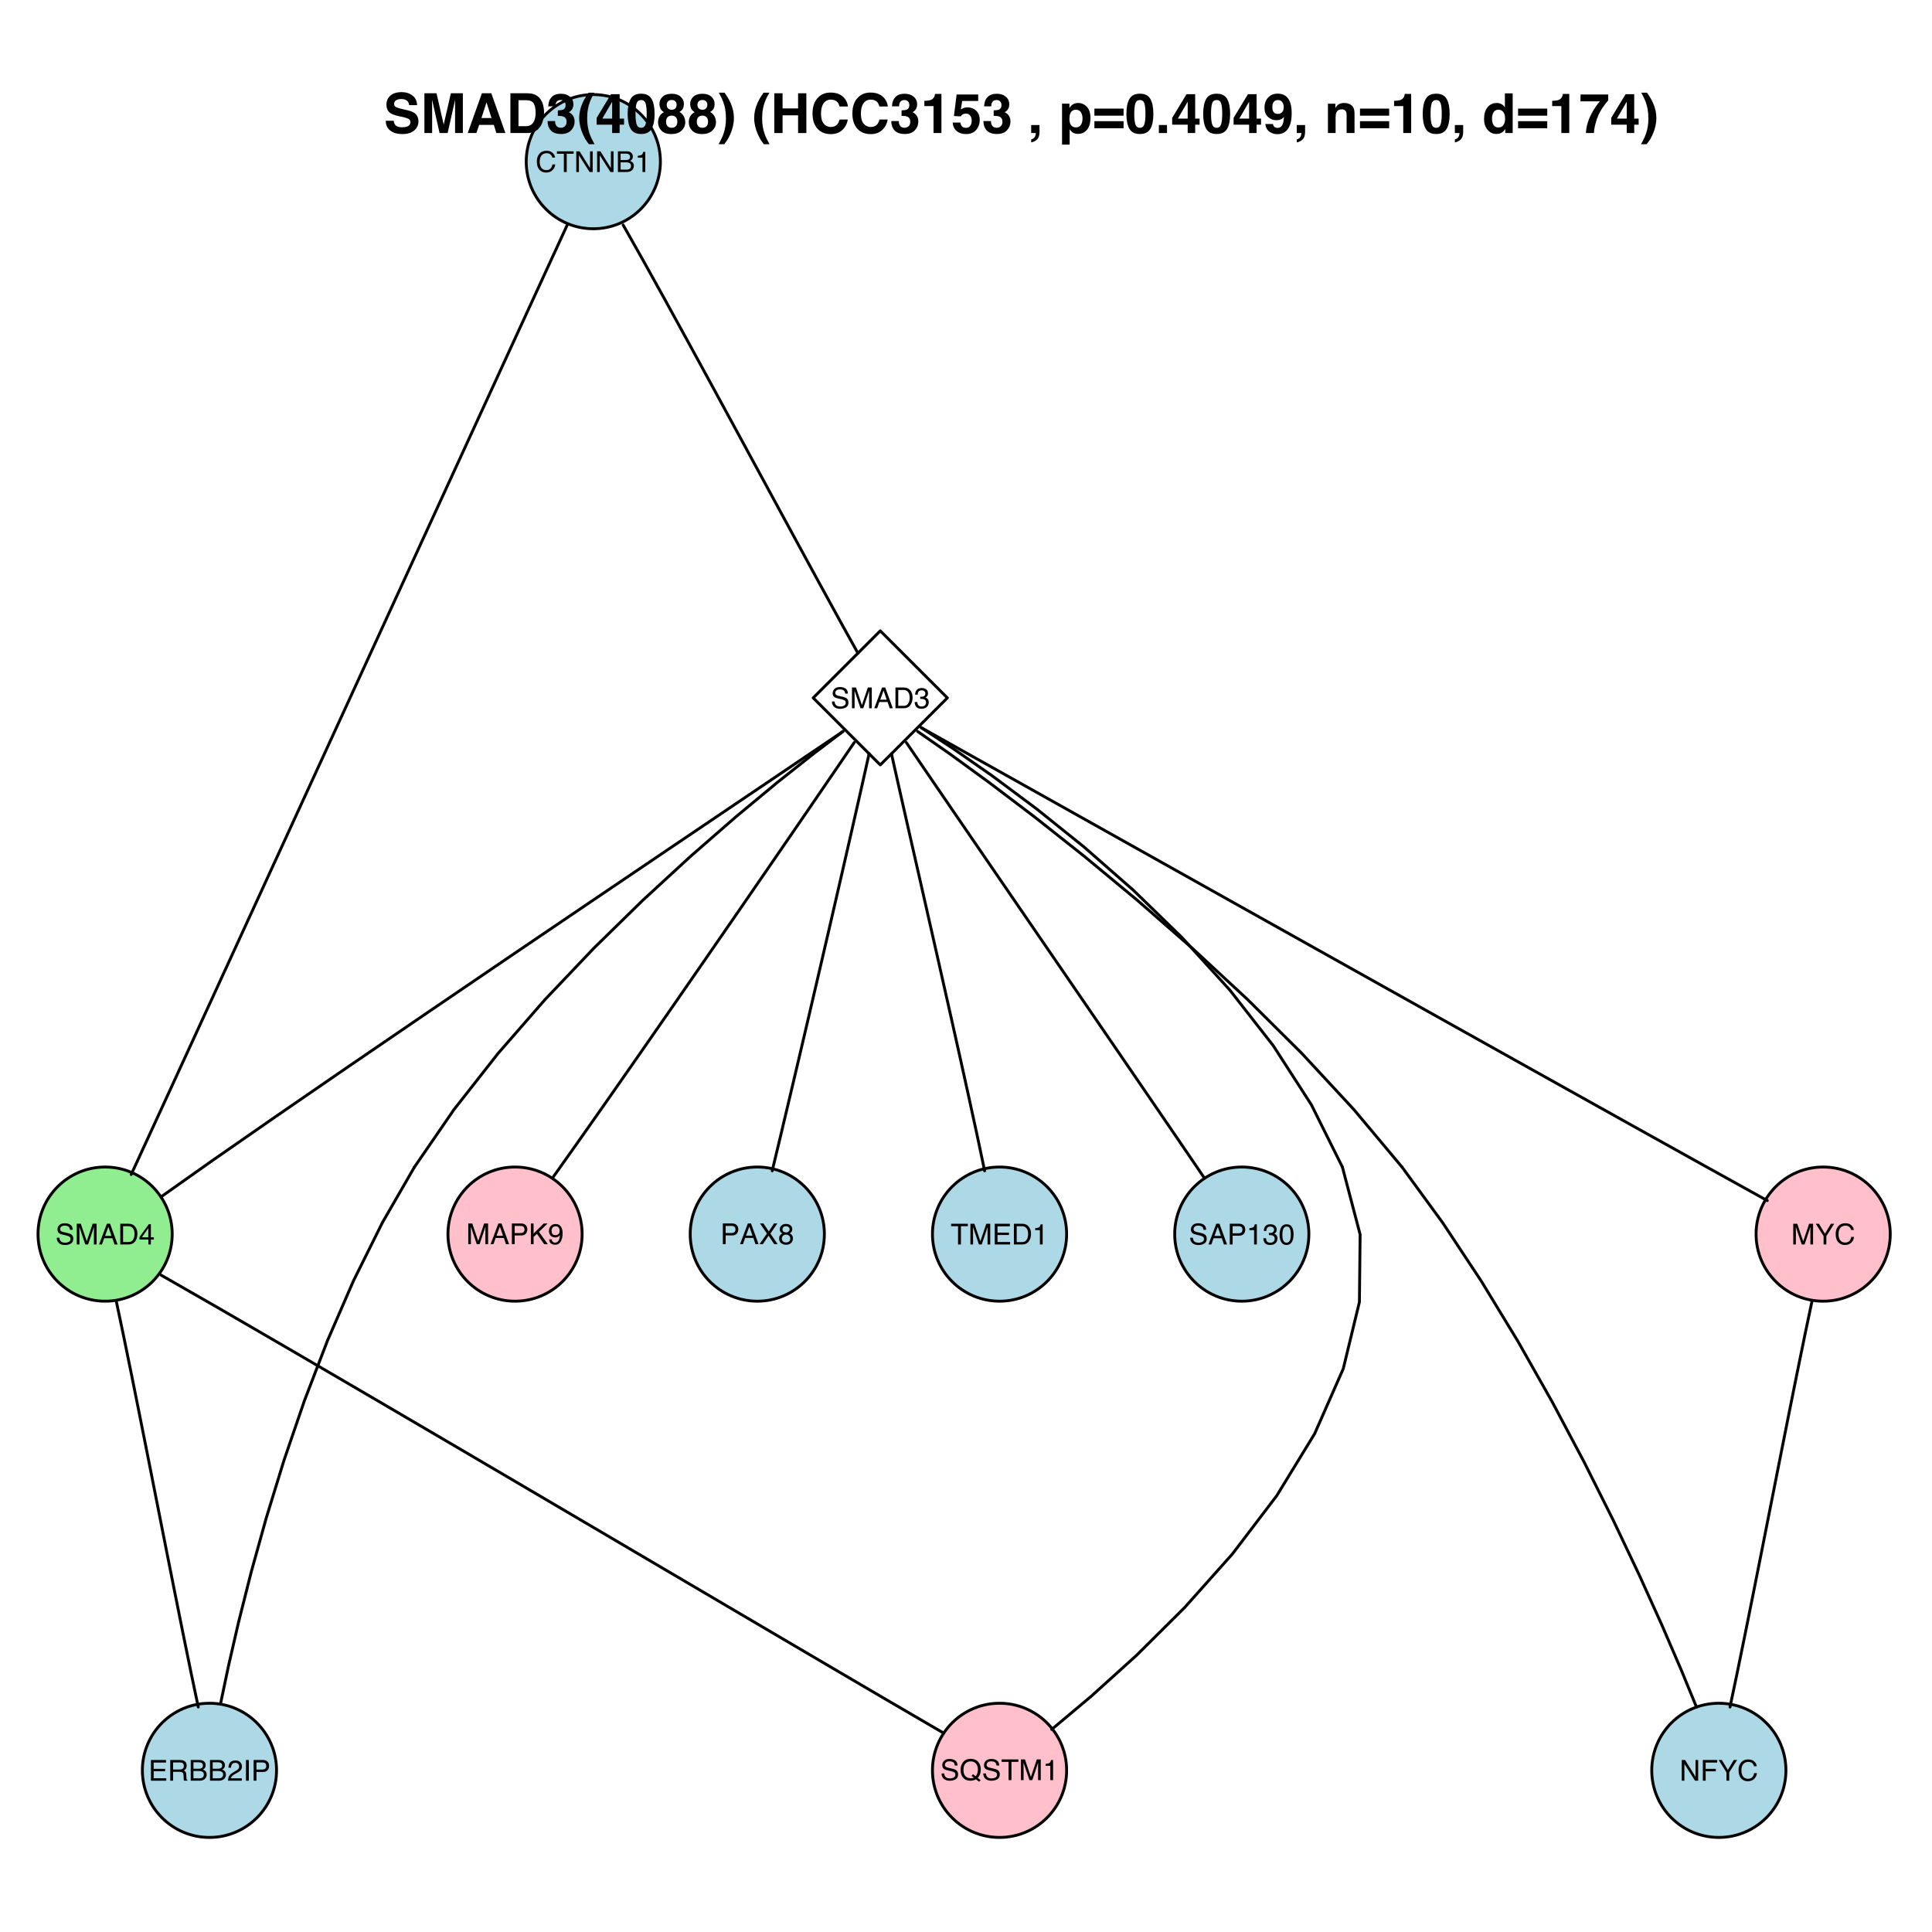 <?xml version="1.0" encoding="UTF-8"?>
<svg xmlns="http://www.w3.org/2000/svg" xmlns:xlink="http://www.w3.org/1999/xlink" width="504pt" height="504pt" viewBox="0 0 504 504" version="1.1">
<defs>
<g>
<symbol overflow="visible" id="glyph0-0">
<path style="stroke:none;" d="M 0.25 0 L 0.25 -5.406 L 4.531 -5.406 L 4.531 0 Z M 3.859 -0.672 L 3.859 -4.719 L 0.922 -4.719 L 0.922 -0.672 Z "/>
</symbol>
<symbol overflow="visible" id="glyph0-1">
<path style="stroke:none;" d="M 2.844 -5.547 C 3.531 -5.547 4.062 -5.363 4.438 -5 C 4.82 -4.645 5.035 -4.238 5.078 -3.781 L 4.359 -3.781 C 4.273 -4.125 4.113 -4.395 3.875 -4.594 C 3.633 -4.801 3.297 -4.906 2.859 -4.906 C 2.328 -4.906 1.895 -4.719 1.562 -4.344 C 1.238 -3.977 1.078 -3.41 1.078 -2.641 C 1.078 -2.004 1.223 -1.488 1.516 -1.094 C 1.816 -0.695 2.258 -0.5 2.844 -0.5 C 3.383 -0.5 3.797 -0.707 4.078 -1.125 C 4.223 -1.344 4.332 -1.629 4.406 -1.984 L 5.125 -1.984 C 5.062 -1.41 4.848 -0.938 4.484 -0.562 C 4.055 -0.094 3.477 0.141 2.75 0.141 C 2.125 0.141 1.598 -0.051 1.172 -0.438 C 0.609 -0.938 0.328 -1.711 0.328 -2.766 C 0.328 -3.555 0.539 -4.207 0.969 -4.719 C 1.414 -5.27 2.039 -5.547 2.844 -5.547 Z M 2.703 -5.547 Z "/>
</symbol>
<symbol overflow="visible" id="glyph0-2">
<path style="stroke:none;" d="M 4.5 -5.406 L 4.5 -4.766 L 2.688 -4.766 L 2.688 0 L 1.938 0 L 1.938 -4.766 L 0.125 -4.766 L 0.125 -5.406 Z "/>
</symbol>
<symbol overflow="visible" id="glyph0-3">
<path style="stroke:none;" d="M 0.578 -5.406 L 1.438 -5.406 L 4.172 -1.031 L 4.172 -5.406 L 4.859 -5.406 L 4.859 0 L 4.047 0 L 1.266 -4.375 L 1.266 0 L 0.578 0 Z M 2.672 -5.406 Z "/>
</symbol>
<symbol overflow="visible" id="glyph0-4">
<path style="stroke:none;" d="M 2.609 -3.125 C 2.91 -3.125 3.148 -3.164 3.328 -3.25 C 3.598 -3.383 3.734 -3.625 3.734 -3.969 C 3.734 -4.32 3.586 -4.562 3.297 -4.688 C 3.141 -4.758 2.898 -4.797 2.578 -4.797 L 1.266 -4.797 L 1.266 -3.125 Z M 2.844 -0.625 C 3.289 -0.625 3.613 -0.754 3.812 -1.016 C 3.926 -1.18 3.984 -1.379 3.984 -1.609 C 3.984 -2.004 3.812 -2.27 3.469 -2.406 C 3.281 -2.488 3.031 -2.531 2.719 -2.531 L 1.266 -2.531 L 1.266 -0.625 Z M 0.562 -5.406 L 2.875 -5.406 C 3.508 -5.406 3.957 -5.211 4.219 -4.828 C 4.375 -4.609 4.453 -4.352 4.453 -4.062 C 4.453 -3.719 4.359 -3.438 4.172 -3.219 C 4.066 -3.102 3.922 -3 3.734 -2.906 C 4.016 -2.801 4.223 -2.68 4.359 -2.547 C 4.598 -2.316 4.719 -1.992 4.719 -1.578 C 4.719 -1.234 4.609 -0.914 4.391 -0.625 C 4.066 -0.207 3.551 0 2.844 0 L 0.562 0 Z "/>
</symbol>
<symbol overflow="visible" id="glyph0-5">
<path style="stroke:none;" d="M 0.719 -3.734 L 0.719 -4.234 C 1.195 -4.285 1.531 -4.363 1.719 -4.469 C 1.906 -4.582 2.047 -4.844 2.141 -5.25 L 2.672 -5.25 L 2.672 0 L 1.953 0 L 1.953 -3.734 Z "/>
</symbol>
<symbol overflow="visible" id="glyph0-6">
<path style="stroke:none;" d="M 1.047 -1.75 C 1.066 -1.438 1.141 -1.188 1.266 -1 C 1.504 -0.633 1.93 -0.453 2.547 -0.453 C 2.828 -0.453 3.078 -0.492 3.297 -0.578 C 3.734 -0.734 3.953 -1.004 3.953 -1.391 C 3.953 -1.68 3.863 -1.891 3.688 -2.016 C 3.5 -2.141 3.207 -2.25 2.812 -2.344 L 2.078 -2.516 C 1.598 -2.617 1.258 -2.734 1.062 -2.859 C 0.719 -3.086 0.547 -3.426 0.547 -3.875 C 0.547 -4.363 0.711 -4.758 1.047 -5.062 C 1.379 -5.375 1.852 -5.531 2.469 -5.531 C 3.039 -5.531 3.523 -5.395 3.922 -5.125 C 4.316 -4.852 4.516 -4.414 4.516 -3.812 L 3.828 -3.812 C 3.785 -4.102 3.707 -4.328 3.594 -4.484 C 3.363 -4.766 2.984 -4.906 2.453 -4.906 C 2.023 -4.906 1.711 -4.812 1.516 -4.625 C 1.328 -4.445 1.234 -4.238 1.234 -4 C 1.234 -3.738 1.344 -3.547 1.562 -3.422 C 1.707 -3.336 2.035 -3.238 2.547 -3.125 L 3.312 -2.953 C 3.676 -2.867 3.957 -2.754 4.156 -2.609 C 4.5 -2.359 4.672 -1.992 4.672 -1.516 C 4.672 -0.91 4.453 -0.477 4.016 -0.219 C 3.578 0.031 3.07 0.156 2.5 0.156 C 1.832 0.156 1.305 -0.016 0.922 -0.359 C 0.547 -0.703 0.359 -1.164 0.359 -1.75 Z M 2.531 -5.547 Z "/>
</symbol>
<symbol overflow="visible" id="glyph0-7">
<path style="stroke:none;" d="M 0.562 -5.406 L 1.609 -5.406 L 3.156 -0.828 L 4.703 -5.406 L 5.734 -5.406 L 5.734 0 L 5.031 0 L 5.031 -3.188 C 5.031 -3.301 5.031 -3.484 5.031 -3.734 C 5.039 -3.992 5.047 -4.27 5.047 -4.562 L 3.516 0 L 2.781 0 L 1.234 -4.562 L 1.234 -4.391 C 1.234 -4.254 1.234 -4.051 1.234 -3.781 C 1.242 -3.508 1.25 -3.312 1.25 -3.188 L 1.25 0 L 0.562 0 Z "/>
</symbol>
<symbol overflow="visible" id="glyph0-8">
<path style="stroke:none;" d="M 3.344 -2.219 L 2.531 -4.594 L 1.656 -2.219 Z M 2.141 -5.406 L 2.969 -5.406 L 4.938 0 L 4.125 0 L 3.578 -1.625 L 1.438 -1.625 L 0.859 0 L 0.109 0 Z M 2.516 -5.406 Z "/>
</symbol>
<symbol overflow="visible" id="glyph0-9">
<path style="stroke:none;" d="M 2.641 -0.625 C 2.891 -0.625 3.098 -0.648 3.266 -0.703 C 3.547 -0.797 3.773 -0.977 3.953 -1.25 C 4.098 -1.469 4.203 -1.75 4.266 -2.094 C 4.305 -2.289 4.328 -2.477 4.328 -2.656 C 4.328 -3.32 4.191 -3.836 3.922 -4.203 C 3.66 -4.578 3.234 -4.766 2.641 -4.766 L 1.344 -4.766 L 1.344 -0.625 Z M 0.609 -5.406 L 2.797 -5.406 C 3.535 -5.406 4.109 -5.141 4.516 -4.609 C 4.891 -4.129 5.078 -3.52 5.078 -2.781 C 5.078 -2.207 4.969 -1.691 4.75 -1.234 C 4.363 -0.41 3.707 0 2.781 0 L 0.609 0 Z "/>
</symbol>
<symbol overflow="visible" id="glyph0-10">
<path style="stroke:none;" d="M 1.953 0.141 C 1.328 0.141 0.875 -0.023 0.594 -0.359 C 0.32 -0.703 0.188 -1.125 0.188 -1.625 L 0.875 -1.625 C 0.906 -1.281 0.969 -1.031 1.062 -0.875 C 1.227 -0.594 1.539 -0.453 2 -0.453 C 2.344 -0.453 2.617 -0.547 2.828 -0.734 C 3.035 -0.922 3.141 -1.16 3.141 -1.453 C 3.141 -1.816 3.031 -2.07 2.812 -2.219 C 2.594 -2.363 2.285 -2.438 1.891 -2.438 C 1.848 -2.438 1.801 -2.438 1.75 -2.438 C 1.707 -2.438 1.664 -2.438 1.625 -2.438 L 1.625 -3.016 C 1.688 -3.004 1.738 -3 1.781 -3 C 1.832 -3 1.883 -3 1.938 -3 C 2.188 -3 2.391 -3.035 2.547 -3.109 C 2.828 -3.254 2.969 -3.5 2.969 -3.844 C 2.969 -4.113 2.875 -4.316 2.688 -4.453 C 2.5 -4.598 2.285 -4.672 2.047 -4.672 C 1.598 -4.672 1.289 -4.523 1.125 -4.234 C 1.031 -4.066 0.977 -3.832 0.969 -3.531 L 0.312 -3.531 C 0.312 -3.926 0.391 -4.258 0.547 -4.531 C 0.816 -5.02 1.289 -5.266 1.969 -5.266 C 2.508 -5.266 2.926 -5.145 3.219 -4.906 C 3.508 -4.676 3.656 -4.332 3.656 -3.875 C 3.656 -3.551 3.566 -3.289 3.391 -3.094 C 3.285 -2.969 3.148 -2.867 2.984 -2.797 C 3.254 -2.723 3.469 -2.578 3.625 -2.359 C 3.781 -2.141 3.859 -1.875 3.859 -1.562 C 3.859 -1.062 3.691 -0.648 3.359 -0.328 C 3.035 -0.016 2.566 0.141 1.953 0.141 Z "/>
</symbol>
<symbol overflow="visible" id="glyph0-11">
<path style="stroke:none;" d="M 2.484 -1.859 L 2.484 -4.25 L 0.797 -1.859 Z M 2.5 0 L 2.5 -1.281 L 0.188 -1.281 L 0.188 -1.938 L 2.609 -5.281 L 3.156 -5.281 L 3.156 -1.859 L 3.938 -1.859 L 3.938 -1.281 L 3.156 -1.281 L 3.156 0 Z "/>
</symbol>
<symbol overflow="visible" id="glyph0-12">
<path style="stroke:none;" d="M 0.156 -5.406 L 1 -5.406 L 2.562 -2.812 L 4.109 -5.406 L 4.969 -5.406 L 2.922 -2.172 L 2.922 0 L 2.203 0 L 2.203 -2.172 Z M 2.578 -5.406 Z "/>
</symbol>
<symbol overflow="visible" id="glyph0-13">
<path style="stroke:none;" d="M 0.641 -5.406 L 3.078 -5.406 C 3.555 -5.406 3.941 -5.27 4.234 -5 C 4.523 -4.727 4.672 -4.348 4.672 -3.859 C 4.672 -3.43 4.539 -3.062 4.281 -2.75 C 4.02 -2.438 3.617 -2.281 3.078 -2.281 L 1.375 -2.281 L 1.375 0 L 0.641 0 Z M 3.938 -3.844 C 3.938 -4.25 3.789 -4.52 3.5 -4.656 C 3.332 -4.727 3.109 -4.766 2.828 -4.766 L 1.375 -4.766 L 1.375 -2.906 L 2.828 -2.906 C 3.16 -2.906 3.426 -2.973 3.625 -3.109 C 3.832 -3.254 3.938 -3.5 3.938 -3.844 Z "/>
</symbol>
<symbol overflow="visible" id="glyph0-14">
<path style="stroke:none;" d="M 0.578 -5.406 L 1.281 -5.406 L 1.281 -2.766 L 3.922 -5.406 L 4.938 -5.406 L 2.688 -3.219 L 5 0 L 4.047 0 L 2.156 -2.703 L 1.281 -1.891 L 1.281 0 L 0.578 0 Z "/>
</symbol>
<symbol overflow="visible" id="glyph0-15">
<path style="stroke:none;" d="M 1 -1.266 C 1.02 -0.898 1.16 -0.648 1.422 -0.516 C 1.555 -0.441 1.707 -0.406 1.875 -0.406 C 2.195 -0.406 2.469 -0.535 2.688 -0.797 C 2.906 -1.055 3.062 -1.594 3.156 -2.406 C 3.008 -2.176 2.828 -2.008 2.609 -1.906 C 2.398 -1.812 2.172 -1.766 1.922 -1.766 C 1.41 -1.766 1.004 -1.922 0.703 -2.234 C 0.41 -2.555 0.266 -2.969 0.266 -3.469 C 0.266 -3.945 0.41 -4.363 0.703 -4.719 C 0.992 -5.082 1.426 -5.266 2 -5.266 C 2.758 -5.266 3.285 -4.922 3.578 -4.234 C 3.742 -3.859 3.828 -3.383 3.828 -2.812 C 3.828 -2.164 3.727 -1.594 3.531 -1.094 C 3.219 -0.27 2.676 0.141 1.906 0.141 C 1.383 0.141 0.988 0.008 0.719 -0.25 C 0.457 -0.52 0.328 -0.859 0.328 -1.266 Z M 2 -2.359 C 2.258 -2.359 2.5 -2.441 2.719 -2.609 C 2.938 -2.785 3.047 -3.086 3.047 -3.516 C 3.047 -3.898 2.945 -4.188 2.75 -4.375 C 2.562 -4.57 2.316 -4.672 2.016 -4.672 C 1.691 -4.672 1.43 -4.562 1.234 -4.344 C 1.047 -4.125 0.953 -3.832 0.953 -3.469 C 0.953 -3.125 1.035 -2.852 1.203 -2.656 C 1.367 -2.457 1.633 -2.359 2 -2.359 Z "/>
</symbol>
<symbol overflow="visible" id="glyph0-16">
<path style="stroke:none;" d="M 5.516 -0.016 L 5.141 0.438 L 4.312 -0.203 C 4.113 -0.098 3.895 -0.016 3.656 0.047 C 3.426 0.117 3.172 0.156 2.891 0.156 C 2.055 0.156 1.398 -0.117 0.922 -0.672 C 0.504 -1.203 0.297 -1.867 0.297 -2.672 C 0.297 -3.398 0.477 -4.023 0.844 -4.547 C 1.301 -5.211 1.988 -5.547 2.906 -5.547 C 3.852 -5.547 4.555 -5.238 5.016 -4.625 C 5.379 -4.145 5.562 -3.535 5.562 -2.797 C 5.562 -2.441 5.52 -2.109 5.438 -1.797 C 5.301 -1.305 5.078 -0.906 4.766 -0.594 Z M 2.984 -0.5 C 3.129 -0.5 3.27 -0.508 3.406 -0.531 C 3.539 -0.551 3.656 -0.594 3.75 -0.656 L 3.156 -1.109 L 3.531 -1.562 L 4.234 -1.016 C 4.461 -1.273 4.613 -1.562 4.688 -1.875 C 4.77 -2.188 4.812 -2.488 4.812 -2.781 C 4.812 -3.414 4.645 -3.926 4.312 -4.312 C 3.977 -4.695 3.523 -4.891 2.953 -4.891 C 2.367 -4.891 1.906 -4.703 1.562 -4.328 C 1.219 -3.961 1.047 -3.395 1.047 -2.625 C 1.047 -1.977 1.207 -1.461 1.531 -1.078 C 1.863 -0.691 2.348 -0.5 2.984 -0.5 Z "/>
</symbol>
<symbol overflow="visible" id="glyph0-17">
<path style="stroke:none;" d="M 0.641 -5.406 L 4.391 -5.406 L 4.391 -4.734 L 1.375 -4.734 L 1.375 -3.094 L 4.031 -3.094 L 4.031 -2.453 L 1.375 -2.453 L 1.375 0 L 0.641 0 Z "/>
</symbol>
<symbol overflow="visible" id="glyph0-18">
<path style="stroke:none;" d="M 1.031 0 L 0.156 0 L 2.094 -2.766 L 0.281 -5.406 L 1.188 -5.406 L 2.578 -3.328 L 3.938 -5.406 L 4.812 -5.406 L 3 -2.766 L 4.891 0 L 3.984 0 L 2.531 -2.219 Z "/>
</symbol>
<symbol overflow="visible" id="glyph0-19">
<path style="stroke:none;" d="M 2.047 -3.062 C 2.336 -3.062 2.566 -3.141 2.734 -3.297 C 2.898 -3.461 2.984 -3.66 2.984 -3.891 C 2.984 -4.086 2.906 -4.266 2.75 -4.422 C 2.594 -4.586 2.352 -4.672 2.031 -4.672 C 1.707 -4.672 1.473 -4.586 1.328 -4.422 C 1.191 -4.266 1.125 -4.07 1.125 -3.844 C 1.125 -3.602 1.211 -3.41 1.391 -3.266 C 1.578 -3.129 1.797 -3.062 2.047 -3.062 Z M 2.094 -0.453 C 2.395 -0.453 2.645 -0.535 2.844 -0.703 C 3.051 -0.867 3.156 -1.113 3.156 -1.438 C 3.156 -1.781 3.051 -2.039 2.844 -2.219 C 2.633 -2.395 2.367 -2.484 2.047 -2.484 C 1.723 -2.484 1.461 -2.391 1.266 -2.203 C 1.066 -2.023 0.969 -1.781 0.969 -1.469 C 0.969 -1.188 1.055 -0.945 1.234 -0.75 C 1.422 -0.551 1.707 -0.453 2.094 -0.453 Z M 1.141 -2.812 C 0.961 -2.883 0.82 -2.973 0.719 -3.078 C 0.52 -3.273 0.422 -3.531 0.422 -3.844 C 0.422 -4.238 0.562 -4.578 0.844 -4.859 C 1.133 -5.141 1.539 -5.281 2.062 -5.281 C 2.57 -5.281 2.969 -5.145 3.25 -4.875 C 3.539 -4.613 3.688 -4.305 3.688 -3.953 C 3.688 -3.617 3.602 -3.352 3.438 -3.156 C 3.344 -3.039 3.195 -2.926 3 -2.812 C 3.219 -2.707 3.391 -2.594 3.516 -2.469 C 3.742 -2.219 3.859 -1.898 3.859 -1.516 C 3.859 -1.047 3.703 -0.648 3.391 -0.328 C 3.078 -0.004 2.641 0.156 2.078 0.156 C 1.566 0.156 1.133 0.016 0.781 -0.266 C 0.426 -0.547 0.25 -0.953 0.25 -1.484 C 0.25 -1.797 0.32 -2.062 0.469 -2.281 C 0.625 -2.508 0.848 -2.688 1.141 -2.812 Z "/>
</symbol>
<symbol overflow="visible" id="glyph0-20">
<path style="stroke:none;" d="M 0.641 -5.406 L 4.578 -5.406 L 4.578 -4.734 L 1.359 -4.734 L 1.359 -3.094 L 4.344 -3.094 L 4.344 -2.469 L 1.359 -2.469 L 1.359 -0.641 L 4.641 -0.641 L 4.641 0 L 0.641 0 Z M 2.641 -5.406 Z "/>
</symbol>
<symbol overflow="visible" id="glyph0-21">
<path style="stroke:none;" d="M 3.078 -2.922 C 3.422 -2.922 3.691 -2.988 3.891 -3.125 C 4.098 -3.27 4.203 -3.52 4.203 -3.875 C 4.203 -4.258 4.062 -4.52 3.781 -4.656 C 3.633 -4.727 3.438 -4.766 3.188 -4.766 L 1.391 -4.766 L 1.391 -2.922 Z M 0.656 -5.406 L 3.156 -5.406 C 3.57 -5.406 3.914 -5.344 4.188 -5.219 C 4.688 -4.988 4.938 -4.566 4.938 -3.953 C 4.938 -3.617 4.867 -3.348 4.734 -3.141 C 4.609 -2.941 4.426 -2.781 4.188 -2.656 C 4.395 -2.57 4.551 -2.457 4.656 -2.312 C 4.758 -2.176 4.816 -1.953 4.828 -1.641 L 4.859 -0.906 C 4.867 -0.707 4.883 -0.555 4.906 -0.453 C 4.957 -0.273 5.035 -0.164 5.141 -0.125 L 5.141 0 L 4.25 0 C 4.227 -0.039 4.207 -0.098 4.188 -0.172 C 4.176 -0.254 4.164 -0.398 4.156 -0.609 L 4.109 -1.5 C 4.086 -1.852 3.957 -2.094 3.719 -2.219 C 3.582 -2.281 3.363 -2.312 3.062 -2.312 L 1.391 -2.312 L 1.391 0 L 0.656 0 Z "/>
</symbol>
<symbol overflow="visible" id="glyph0-22">
<path style="stroke:none;" d="M 0.234 0 C 0.254 -0.457 0.348 -0.852 0.516 -1.188 C 0.68 -1.52 1 -1.82 1.469 -2.094 L 2.172 -2.516 C 2.492 -2.691 2.719 -2.848 2.844 -2.984 C 3.039 -3.18 3.141 -3.41 3.141 -3.672 C 3.141 -3.984 3.047 -4.227 2.859 -4.406 C 2.68 -4.582 2.441 -4.672 2.141 -4.672 C 1.68 -4.672 1.363 -4.5 1.188 -4.156 C 1.094 -3.977 1.039 -3.723 1.031 -3.391 L 0.359 -3.391 C 0.367 -3.848 0.457 -4.223 0.625 -4.516 C 0.906 -5.023 1.41 -5.281 2.141 -5.281 C 2.742 -5.281 3.18 -5.117 3.453 -4.797 C 3.734 -4.473 3.875 -4.109 3.875 -3.703 C 3.875 -3.285 3.727 -2.926 3.438 -2.625 C 3.258 -2.445 2.953 -2.238 2.516 -2 L 2 -1.719 C 1.758 -1.582 1.57 -1.453 1.438 -1.328 C 1.188 -1.117 1.031 -0.883 0.969 -0.625 L 3.844 -0.625 L 3.844 0 Z "/>
</symbol>
<symbol overflow="visible" id="glyph0-23">
<path style="stroke:none;" d="M 0.734 -5.406 L 1.484 -5.406 L 1.484 0 L 0.734 0 Z "/>
</symbol>
<symbol overflow="visible" id="glyph0-24">
<path style="stroke:none;" d="M 2.031 -5.266 C 2.719 -5.266 3.211 -4.984 3.516 -4.422 C 3.754 -3.984 3.875 -3.391 3.875 -2.641 C 3.875 -1.922 3.766 -1.328 3.547 -0.859 C 3.234 -0.191 2.727 0.141 2.031 0.141 C 1.395 0.141 0.926 -0.133 0.625 -0.688 C 0.363 -1.145 0.234 -1.758 0.234 -2.531 C 0.234 -3.125 0.312 -3.633 0.469 -4.062 C 0.758 -4.863 1.281 -5.266 2.031 -5.266 Z M 2.031 -0.453 C 2.375 -0.453 2.645 -0.602 2.844 -0.906 C 3.051 -1.219 3.156 -1.785 3.156 -2.609 C 3.156 -3.211 3.082 -3.707 2.938 -4.094 C 2.789 -4.477 2.504 -4.672 2.078 -4.672 C 1.691 -4.672 1.406 -4.488 1.219 -4.125 C 1.039 -3.758 0.953 -3.219 0.953 -2.5 C 0.953 -1.957 1.008 -1.523 1.125 -1.203 C 1.301 -0.703 1.602 -0.453 2.031 -0.453 Z "/>
</symbol>
<symbol overflow="visible" id="glyph1-0">
<path style="stroke:none;" d="M 1.078 0 L 1.078 -10.375 L 9.438 -10.375 L 9.438 0 Z M 8.141 -1.297 L 8.141 -9.078 L 2.375 -9.078 L 2.375 -1.297 Z "/>
</symbol>
<symbol overflow="visible" id="glyph1-1">
<path style="stroke:none;" d="M 2.672 -3.203 C 2.734 -2.723 2.859 -2.367 3.047 -2.141 C 3.398 -1.711 4.004 -1.5 4.859 -1.5 C 5.367 -1.5 5.785 -1.555 6.109 -1.672 C 6.711 -1.879 7.016 -2.281 7.016 -2.875 C 7.016 -3.219 6.863 -3.484 6.562 -3.672 C 6.258 -3.848 5.789 -4.008 5.156 -4.156 L 4.047 -4.391 C 2.973 -4.641 2.227 -4.906 1.812 -5.188 C 1.113 -5.664 0.766 -6.414 0.766 -7.438 C 0.766 -8.363 1.102 -9.133 1.781 -9.75 C 2.457 -10.363 3.445 -10.672 4.75 -10.672 C 5.844 -10.672 6.773 -10.379 7.547 -9.797 C 8.316 -9.223 8.723 -8.383 8.766 -7.281 L 6.688 -7.281 C 6.645 -7.906 6.367 -8.348 5.859 -8.609 C 5.523 -8.785 5.109 -8.875 4.609 -8.875 C 4.047 -8.875 3.598 -8.758 3.266 -8.531 C 2.93 -8.301 2.766 -7.988 2.766 -7.594 C 2.766 -7.219 2.93 -6.941 3.266 -6.766 C 3.473 -6.641 3.922 -6.492 4.609 -6.328 L 6.406 -5.906 C 7.188 -5.719 7.773 -5.469 8.172 -5.156 C 8.797 -4.664 9.109 -3.957 9.109 -3.031 C 9.109 -2.082 8.742 -1.297 8.016 -0.672 C 7.285 -0.047 6.258 0.266 4.938 0.266 C 3.594 0.266 2.531 -0.039 1.75 -0.656 C 0.977 -1.27 0.594 -2.117 0.594 -3.203 Z M 4.766 -10.688 Z "/>
</symbol>
<symbol overflow="visible" id="glyph1-2">
<path style="stroke:none;" d="M 7.969 -10.375 L 11.094 -10.375 L 11.094 0 L 9.062 0 L 9.062 -7.016 C 9.062 -7.211 9.062 -7.492 9.062 -7.859 C 9.07 -8.223 9.078 -8.504 9.078 -8.703 L 7.125 0 L 5.016 0 L 3.062 -8.703 C 3.062 -8.504 3.062 -8.223 3.062 -7.859 C 3.07 -7.492 3.078 -7.211 3.078 -7.016 L 3.078 0 L 1.062 0 L 1.062 -10.375 L 4.219 -10.375 L 6.094 -2.219 Z "/>
</symbol>
<symbol overflow="visible" id="glyph1-3">
<path style="stroke:none;" d="M 3.938 -3.922 L 6.562 -3.922 L 5.266 -8 Z M 4.062 -10.375 L 6.516 -10.375 L 10.188 0 L 7.844 0 L 7.172 -2.125 L 3.344 -2.125 L 2.625 0 L 0.359 0 Z M 5.281 -10.375 Z "/>
</symbol>
<symbol overflow="visible" id="glyph1-4">
<path style="stroke:none;" d="M 3.203 -8.562 L 3.203 -1.797 L 5.203 -1.797 C 6.223 -1.797 6.938 -2.301 7.344 -3.312 C 7.562 -3.863 7.672 -4.523 7.672 -5.297 C 7.672 -6.348 7.504 -7.156 7.172 -7.719 C 6.836 -8.281 6.18 -8.562 5.203 -8.562 Z M 5.562 -10.375 C 6.207 -10.363 6.742 -10.285 7.172 -10.141 C 7.898 -9.898 8.488 -9.461 8.938 -8.828 C 9.289 -8.305 9.535 -7.742 9.672 -7.141 C 9.805 -6.547 9.875 -5.977 9.875 -5.438 C 9.875 -4.062 9.598 -2.895 9.047 -1.938 C 8.285 -0.645 7.125 0 5.562 0 L 1.094 0 L 1.094 -10.375 Z "/>
</symbol>
<symbol overflow="visible" id="glyph1-5">
<path style="stroke:none;" d="M 2.344 -3.125 C 2.344 -2.719 2.41 -2.383 2.547 -2.125 C 2.785 -1.625 3.227 -1.375 3.875 -1.375 C 4.27 -1.375 4.613 -1.508 4.906 -1.781 C 5.195 -2.051 5.344 -2.441 5.344 -2.953 C 5.344 -3.617 5.07 -4.066 4.531 -4.297 C 4.219 -4.422 3.727 -4.484 3.062 -4.484 L 3.062 -5.922 C 3.719 -5.93 4.176 -5.992 4.438 -6.109 C 4.875 -6.305 5.094 -6.703 5.094 -7.297 C 5.094 -7.691 4.977 -8.008 4.75 -8.25 C 4.531 -8.488 4.211 -8.609 3.797 -8.609 C 3.328 -8.609 2.977 -8.457 2.75 -8.156 C 2.531 -7.863 2.426 -7.469 2.438 -6.969 L 0.562 -6.969 C 0.582 -7.469 0.672 -7.945 0.828 -8.406 C 0.984 -8.801 1.238 -9.172 1.594 -9.516 C 1.852 -9.754 2.164 -9.938 2.531 -10.062 C 2.895 -10.188 3.336 -10.25 3.859 -10.25 C 4.836 -10.25 5.625 -9.992 6.219 -9.484 C 6.82 -8.984 7.125 -8.312 7.125 -7.469 C 7.125 -6.863 6.941 -6.352 6.578 -5.938 C 6.359 -5.688 6.125 -5.516 5.875 -5.422 C 6.062 -5.422 6.328 -5.258 6.672 -4.938 C 7.18 -4.469 7.438 -3.82 7.438 -3 C 7.438 -2.133 7.133 -1.375 6.531 -0.719 C 5.938 -0.07 5.055 0.25 3.891 0.25 C 2.441 0.25 1.438 -0.219 0.875 -1.156 C 0.57 -1.656 0.406 -2.312 0.375 -3.125 Z "/>
</symbol>
<symbol overflow="visible" id="glyph1-6">
<path style="stroke:none;" d="M 1.453 -7.75 C 1.816 -8.613 2.359 -9.539 3.078 -10.531 L 4.594 -10.531 L 4.156 -9.75 C 3.562 -8.664 3.148 -7.531 2.922 -6.344 C 2.773 -5.562 2.703 -4.711 2.703 -3.797 C 2.703 -2.359 2.91 -1.039 3.328 0.156 C 3.566 0.875 4 1.789 4.625 2.906 L 3.141 2.906 L 2.641 2.219 C 2.316 1.812 1.973 1.195 1.609 0.375 C 0.953 -1.082 0.625 -2.516 0.625 -3.922 C 0.625 -5.211 0.898 -6.488 1.453 -7.75 Z "/>
</symbol>
<symbol overflow="visible" id="glyph1-7">
<path style="stroke:none;" d="M 7.531 -2.188 L 6.375 -2.188 L 6.375 0 L 4.422 0 L 4.422 -2.188 L 0.375 -2.188 L 0.375 -3.953 L 4.125 -10.141 L 6.375 -10.141 L 6.375 -3.766 L 7.531 -3.766 Z M 4.422 -3.766 L 4.422 -8.172 L 1.859 -3.766 Z "/>
</symbol>
<symbol overflow="visible" id="glyph1-8">
<path style="stroke:none;" d="M 2.5 -5 C 2.5 -3.832 2.594 -2.938 2.781 -2.312 C 2.977 -1.688 3.375 -1.375 3.969 -1.375 C 4.562 -1.375 4.953 -1.688 5.141 -2.312 C 5.328 -2.938 5.422 -3.832 5.422 -5 C 5.422 -6.227 5.328 -7.133 5.141 -7.719 C 4.953 -8.312 4.562 -8.609 3.969 -8.609 C 3.375 -8.609 2.977 -8.312 2.781 -7.719 C 2.594 -7.133 2.5 -6.227 2.5 -5 Z M 3.969 -10.266 C 5.27 -10.266 6.18 -9.805 6.703 -8.891 C 7.223 -7.984 7.484 -6.688 7.484 -5 C 7.484 -3.312 7.223 -2.016 6.703 -1.109 C 6.18 -0.203 5.27 0.25 3.969 0.25 C 2.664 0.25 1.754 -0.203 1.234 -1.109 C 0.711 -2.016 0.453 -3.312 0.453 -5 C 0.453 -6.688 0.711 -7.984 1.234 -8.891 C 1.754 -9.805 2.664 -10.266 3.969 -10.266 Z "/>
</symbol>
<symbol overflow="visible" id="glyph1-9">
<path style="stroke:none;" d="M 2.469 -2.969 C 2.469 -2.457 2.598 -2.062 2.859 -1.781 C 3.117 -1.508 3.477 -1.375 3.938 -1.375 C 4.395 -1.375 4.754 -1.508 5.016 -1.781 C 5.273 -2.062 5.406 -2.457 5.406 -2.969 C 5.406 -3.488 5.27 -3.879 5 -4.141 C 4.738 -4.41 4.383 -4.547 3.938 -4.547 C 3.477 -4.547 3.117 -4.41 2.859 -4.141 C 2.598 -3.879 2.469 -3.488 2.469 -2.969 Z M 0.375 -2.828 C 0.375 -3.398 0.504 -3.914 0.766 -4.375 C 1.023 -4.844 1.406 -5.195 1.906 -5.438 C 1.414 -5.758 1.098 -6.109 0.953 -6.484 C 0.805 -6.867 0.734 -7.227 0.734 -7.562 C 0.734 -8.312 1.008 -8.945 1.562 -9.469 C 2.125 -9.988 2.914 -10.25 3.938 -10.25 C 4.945 -10.25 5.727 -9.988 6.281 -9.469 C 6.844 -8.945 7.125 -8.312 7.125 -7.562 C 7.125 -7.227 7.051 -6.867 6.906 -6.484 C 6.758 -6.109 6.441 -5.781 5.953 -5.5 C 6.453 -5.219 6.828 -4.844 7.078 -4.375 C 7.336 -3.914 7.469 -3.398 7.469 -2.828 C 7.469 -1.973 7.148 -1.242 6.516 -0.641 C 5.879 -0.035 4.988 0.266 3.844 0.266 C 2.707 0.266 1.844 -0.035 1.25 -0.641 C 0.664 -1.242 0.375 -1.973 0.375 -2.828 Z M 2.641 -7.344 C 2.641 -6.969 2.754 -6.66 2.984 -6.422 C 3.211 -6.191 3.531 -6.078 3.938 -6.078 C 4.344 -6.078 4.656 -6.191 4.875 -6.422 C 5.102 -6.66 5.219 -6.969 5.219 -7.344 C 5.219 -7.75 5.102 -8.062 4.875 -8.281 C 4.656 -8.508 4.344 -8.625 3.938 -8.625 C 3.531 -8.625 3.211 -8.508 2.984 -8.281 C 2.754 -8.062 2.641 -7.75 2.641 -7.344 Z "/>
</symbol>
<symbol overflow="visible" id="glyph1-10">
<path style="stroke:none;" d="M 1.688 -10.531 C 2.406 -9.539 2.945 -8.613 3.312 -7.75 C 3.863 -6.488 4.141 -5.211 4.141 -3.922 C 4.141 -2.516 3.816 -1.082 3.172 0.375 C 2.797 1.195 2.445 1.812 2.125 2.219 L 1.625 2.906 L 0.141 2.906 C 0.766 1.789 1.195 0.875 1.438 0.156 C 1.852 -1.039 2.062 -2.359 2.062 -3.797 C 2.062 -4.711 1.988 -5.562 1.844 -6.344 C 1.613 -7.531 1.203 -8.664 0.609 -9.75 L 0.188 -10.531 Z "/>
</symbol>
<symbol overflow="visible" id="glyph1-11">
<path style="stroke:none;" d=""/>
</symbol>
<symbol overflow="visible" id="glyph1-12">
<path style="stroke:none;" d="M 1.078 0 L 1.078 -10.375 L 3.234 -10.375 L 3.234 -6.422 L 7.281 -6.422 L 7.281 -10.375 L 9.438 -10.375 L 9.438 0 L 7.281 0 L 7.281 -4.625 L 3.234 -4.625 L 3.234 0 Z "/>
</symbol>
<symbol overflow="visible" id="glyph1-13">
<path style="stroke:none;" d="M 0.641 -5.094 C 0.641 -6.906 1.129 -8.301 2.109 -9.281 C 2.953 -10.133 4.023 -10.562 5.328 -10.562 C 7.066 -10.562 8.344 -9.988 9.156 -8.844 C 9.594 -8.207 9.832 -7.566 9.875 -6.922 L 7.703 -6.922 C 7.555 -7.41 7.375 -7.785 7.156 -8.047 C 6.758 -8.492 6.176 -8.719 5.406 -8.719 C 4.625 -8.719 4.004 -8.398 3.547 -7.766 C 3.086 -7.129 2.859 -6.227 2.859 -5.062 C 2.859 -3.895 3.098 -3.02 3.578 -2.438 C 4.066 -1.863 4.68 -1.578 5.422 -1.578 C 6.18 -1.578 6.758 -1.828 7.156 -2.328 C 7.375 -2.598 7.555 -3 7.703 -3.531 L 9.844 -3.531 C 9.656 -2.406 9.176 -1.488 8.406 -0.781 C 7.633 -0.07 6.645 0.281 5.438 0.281 C 3.945 0.281 2.773 -0.191 1.922 -1.141 C 1.066 -2.109 0.641 -3.426 0.641 -5.094 Z M 5.266 -10.688 Z "/>
</symbol>
<symbol overflow="visible" id="glyph1-14">
<path style="stroke:none;" d="M 1 -7.031 L 1 -8.406 C 1.633 -8.426 2.078 -8.469 2.328 -8.531 C 2.734 -8.613 3.062 -8.789 3.312 -9.062 C 3.488 -9.238 3.617 -9.484 3.703 -9.797 C 3.754 -9.973 3.781 -10.109 3.781 -10.203 L 5.453 -10.203 L 5.453 0 L 3.391 0 L 3.391 -7.031 Z "/>
</symbol>
<symbol overflow="visible" id="glyph1-15">
<path style="stroke:none;" d="M 2.375 -2.734 C 2.457 -2.297 2.609 -1.957 2.828 -1.719 C 3.055 -1.477 3.383 -1.359 3.812 -1.359 C 4.312 -1.359 4.691 -1.531 4.953 -1.875 C 5.211 -2.227 5.344 -2.672 5.344 -3.203 C 5.344 -3.723 5.219 -4.16 4.969 -4.516 C 4.727 -4.879 4.352 -5.062 3.844 -5.062 C 3.594 -5.062 3.379 -5.031 3.203 -4.969 C 2.891 -4.852 2.656 -4.645 2.5 -4.344 L 0.703 -4.438 L 1.406 -10.062 L 7.031 -10.062 L 7.031 -8.359 L 2.859 -8.359 L 2.5 -6.141 C 2.812 -6.336 3.051 -6.469 3.219 -6.531 C 3.508 -6.645 3.863 -6.703 4.281 -6.703 C 5.125 -6.703 5.859 -6.414 6.484 -5.844 C 7.117 -5.281 7.438 -4.457 7.438 -3.375 C 7.438 -2.426 7.133 -1.582 6.531 -0.844 C 5.926 -0.102 5.02 0.266 3.812 0.266 C 2.844 0.266 2.047 0.004 1.422 -0.516 C 0.797 -1.035 0.445 -1.773 0.375 -2.734 Z "/>
</symbol>
<symbol overflow="visible" id="glyph1-16">
<path style="stroke:none;" d="M 0.828 1.672 C 1.234 1.555 1.531 1.363 1.719 1.094 C 1.906 0.832 2.016 0.469 2.047 0 L 0.828 0 L 0.828 -2.094 L 3 -2.094 L 3 -0.281 C 3 0.039 2.957 0.375 2.875 0.719 C 2.789 1.062 2.633 1.363 2.406 1.625 C 2.156 1.895 1.859 2.098 1.516 2.234 C 1.18 2.367 0.953 2.438 0.828 2.438 Z "/>
</symbol>
<symbol overflow="visible" id="glyph1-17">
<path style="stroke:none;" d="M 6.219 -3.828 C 6.219 -4.422 6.082 -4.941 5.812 -5.391 C 5.539 -5.848 5.102 -6.078 4.5 -6.078 C 3.77 -6.078 3.27 -5.734 3 -5.047 C 2.863 -4.68 2.797 -4.219 2.797 -3.656 C 2.797 -2.77 3.031 -2.145 3.5 -1.781 C 3.781 -1.57 4.113 -1.469 4.5 -1.469 C 5.062 -1.469 5.488 -1.68 5.781 -2.109 C 6.07 -2.535 6.219 -3.109 6.219 -3.828 Z M 5.078 -7.844 C 5.973 -7.844 6.727 -7.508 7.344 -6.844 C 7.969 -6.188 8.281 -5.219 8.281 -3.938 C 8.281 -2.582 7.977 -1.551 7.375 -0.844 C 6.77 -0.133 5.988 0.219 5.031 0.219 C 4.414 0.219 3.91 0.066 3.516 -0.234 C 3.285 -0.41 3.066 -0.66 2.859 -0.984 L 2.859 3.016 L 0.875 3.016 L 0.875 -7.672 L 2.797 -7.672 L 2.797 -6.531 C 3.016 -6.863 3.242 -7.129 3.484 -7.328 C 3.93 -7.672 4.461 -7.844 5.078 -7.844 Z "/>
</symbol>
<symbol overflow="visible" id="glyph1-18">
<path style="stroke:none;" d="M 8.125 -6.375 L 8.125 -4.531 L 0.516 -4.531 L 0.516 -6.375 Z M 8.125 -3.094 L 8.125 -1.25 L 0.516 -1.25 L 0.516 -3.094 Z "/>
</symbol>
<symbol overflow="visible" id="glyph1-19">
<path style="stroke:none;" d="M 0.906 -2.094 L 3.031 -2.094 L 3.031 0 L 0.906 0 Z "/>
</symbol>
<symbol overflow="visible" id="glyph1-20">
<path style="stroke:none;" d="M 0.422 -6.609 C 0.422 -7.703 0.738 -8.586 1.375 -9.266 C 2.008 -9.941 2.828 -10.281 3.828 -10.281 C 5.379 -10.281 6.445 -9.594 7.031 -8.219 C 7.352 -7.445 7.516 -6.426 7.516 -5.156 C 7.516 -3.914 7.359 -2.883 7.047 -2.062 C 6.441 -0.488 5.344 0.297 3.75 0.297 C 2.977 0.297 2.285 0.07 1.672 -0.375 C 1.066 -0.832 0.723 -1.492 0.641 -2.359 L 2.625 -2.359 C 2.676 -2.055 2.801 -1.812 3 -1.625 C 3.207 -1.438 3.484 -1.344 3.828 -1.344 C 4.492 -1.344 4.957 -1.711 5.219 -2.453 C 5.363 -2.848 5.457 -3.438 5.5 -4.219 C 5.312 -3.988 5.117 -3.812 4.922 -3.688 C 4.547 -3.457 4.082 -3.344 3.531 -3.344 C 2.719 -3.344 1.992 -3.625 1.359 -4.188 C 0.734 -4.75 0.422 -5.555 0.422 -6.609 Z M 3.969 -4.984 C 4.238 -4.984 4.5 -5.062 4.75 -5.219 C 5.207 -5.508 5.438 -6.016 5.438 -6.734 C 5.438 -7.305 5.301 -7.758 5.031 -8.094 C 4.758 -8.438 4.391 -8.609 3.922 -8.609 C 3.578 -8.609 3.281 -8.516 3.031 -8.328 C 2.656 -8.023 2.469 -7.516 2.469 -6.797 C 2.469 -6.191 2.586 -5.738 2.828 -5.438 C 3.078 -5.133 3.457 -4.984 3.969 -4.984 Z "/>
</symbol>
<symbol overflow="visible" id="glyph1-21">
<path style="stroke:none;" d="M 5.188 -7.844 C 5.977 -7.844 6.625 -7.633 7.125 -7.219 C 7.633 -6.812 7.891 -6.125 7.891 -5.156 L 7.891 0 L 5.828 0 L 5.828 -4.656 C 5.828 -5.062 5.773 -5.375 5.672 -5.594 C 5.473 -5.988 5.098 -6.188 4.547 -6.188 C 3.867 -6.188 3.398 -5.895 3.141 -5.312 C 3.016 -5.008 2.953 -4.625 2.953 -4.156 L 2.953 0 L 0.953 0 L 0.953 -7.656 L 2.891 -7.656 L 2.891 -6.531 C 3.141 -6.926 3.379 -7.211 3.609 -7.391 C 4.023 -7.691 4.551 -7.844 5.188 -7.844 Z M 4.453 -7.875 Z "/>
</symbol>
<symbol overflow="visible" id="glyph1-22">
<path style="stroke:none;" d="M 3.766 -7.844 C 4.223 -7.844 4.633 -7.738 5 -7.531 C 5.363 -7.332 5.656 -7.055 5.875 -6.703 L 5.875 -10.359 L 7.906 -10.359 L 7.906 0 L 5.969 0 L 5.969 -1.062 C 5.676 -0.602 5.348 -0.27 4.984 -0.062 C 4.617 0.133 4.164 0.234 3.625 0.234 C 2.727 0.234 1.973 -0.125 1.359 -0.844 C 0.742 -1.57 0.438 -2.504 0.438 -3.641 C 0.438 -4.941 0.738 -5.969 1.344 -6.719 C 1.945 -7.469 2.754 -7.844 3.766 -7.844 Z M 4.203 -1.453 C 4.766 -1.453 5.191 -1.66 5.484 -2.078 C 5.785 -2.504 5.938 -3.051 5.938 -3.719 C 5.938 -4.656 5.695 -5.328 5.219 -5.734 C 4.938 -5.973 4.602 -6.094 4.219 -6.094 C 3.625 -6.094 3.191 -5.867 2.922 -5.422 C 2.648 -4.984 2.516 -4.438 2.516 -3.781 C 2.516 -3.07 2.648 -2.504 2.922 -2.078 C 3.203 -1.66 3.629 -1.453 4.203 -1.453 Z "/>
</symbol>
<symbol overflow="visible" id="glyph1-23">
<path style="stroke:none;" d="M 7.594 -8.5 C 7.289 -8.195 6.875 -7.664 6.344 -6.906 C 5.812 -6.156 5.363 -5.379 5 -4.578 C 4.719 -3.941 4.461 -3.164 4.234 -2.25 C 4.004 -1.332 3.891 -0.582 3.891 0 L 1.797 0 C 1.859 -1.832 2.461 -3.734 3.609 -5.703 C 4.336 -6.93 4.953 -7.785 5.453 -8.266 L 0.359 -8.266 L 0.391 -10.062 L 7.594 -10.062 Z "/>
</symbol>
</g>
</defs>
<g id="surface20173">
<rect x="0" y="0" width="504" height="504" style="fill:rgb(100%,100%,100%);fill-opacity:1;stroke:none;"/>
<path style="fill-rule:nonzero;fill:rgb(67.843%,84.706%,90.196%);fill-opacity:1;stroke-width:0.75;stroke-linecap:round;stroke-linejoin:round;stroke:rgb(0%,0%,0%);stroke-opacity:1;stroke-miterlimit:10;" d="M 172.277 42.172 C 172.277 51.836 164.441 59.672 154.777 59.672 C 145.113 59.672 137.277 51.836 137.277 42.172 C 137.277 32.508 145.113 24.672 154.777 24.672 C 164.441 24.672 172.277 32.508 172.277 42.172 "/>
<path style="fill-rule:nonzero;fill:rgb(56.471%,93.333%,56.471%);fill-opacity:1;stroke-width:0.75;stroke-linecap:round;stroke-linejoin:round;stroke:rgb(0%,0%,0%);stroke-opacity:1;stroke-miterlimit:10;" d="M 44.918 321.941 C 44.918 331.609 37.082 339.441 27.418 339.441 C 17.75 339.441 9.918 331.609 9.918 321.941 C 9.918 312.277 17.75 304.441 27.418 304.441 C 37.082 304.441 44.918 312.277 44.918 321.941 "/>
<path style="fill-rule:nonzero;fill:rgb(100%,75.294%,79.608%);fill-opacity:1;stroke-width:0.75;stroke-linecap:round;stroke-linejoin:round;stroke:rgb(0%,0%,0%);stroke-opacity:1;stroke-miterlimit:10;" d="M 493.109 321.941 C 493.109 331.609 485.277 339.441 475.609 339.441 C 465.945 339.441 458.109 331.609 458.109 321.941 C 458.109 312.277 465.945 304.441 475.609 304.441 C 485.277 304.441 493.109 312.277 493.109 321.941 "/>
<path style="fill-rule:nonzero;fill:rgb(100%,75.294%,79.608%);fill-opacity:1;stroke-width:0.75;stroke-linecap:round;stroke-linejoin:round;stroke:rgb(0%,0%,0%);stroke-opacity:1;stroke-miterlimit:10;" d="M 151.859 321.941 C 151.859 331.609 144.027 339.441 134.359 339.441 C 124.695 339.441 116.859 331.609 116.859 321.941 C 116.859 312.277 124.695 304.441 134.359 304.441 C 144.027 304.441 151.859 312.277 151.859 321.941 "/>
<path style="fill-rule:nonzero;fill:rgb(100%,75.294%,79.608%);fill-opacity:1;stroke-width:0.75;stroke-linecap:round;stroke-linejoin:round;stroke:rgb(0%,0%,0%);stroke-opacity:1;stroke-miterlimit:10;" d="M 278.25 461.828 C 278.25 471.492 270.414 479.328 260.75 479.328 C 251.086 479.328 243.25 471.492 243.25 461.828 C 243.25 452.164 251.086 444.328 260.75 444.328 C 270.414 444.328 278.25 452.164 278.25 461.828 "/>
<path style="fill-rule:nonzero;fill:rgb(67.843%,84.706%,90.196%);fill-opacity:1;stroke-width:0.75;stroke-linecap:round;stroke-linejoin:round;stroke:rgb(0%,0%,0%);stroke-opacity:1;stroke-miterlimit:10;" d="M 465.891 461.828 C 465.891 471.492 458.055 479.328 448.391 479.328 C 438.723 479.328 430.891 471.492 430.891 461.828 C 430.891 452.164 438.723 444.328 448.391 444.328 C 458.055 444.328 465.891 452.164 465.891 461.828 "/>
<path style="fill-rule:nonzero;fill:rgb(67.843%,84.706%,90.196%);fill-opacity:1;stroke-width:0.75;stroke-linecap:round;stroke-linejoin:round;stroke:rgb(0%,0%,0%);stroke-opacity:1;stroke-miterlimit:10;" d="M 215.055 321.941 C 215.055 331.609 207.219 339.441 197.555 339.441 C 187.891 339.441 180.055 331.609 180.055 321.941 C 180.055 312.277 187.891 304.441 197.555 304.441 C 207.219 304.441 215.055 312.277 215.055 321.941 "/>
<path style="fill-rule:nonzero;fill:rgb(67.843%,84.706%,90.196%);fill-opacity:1;stroke-width:0.75;stroke-linecap:round;stroke-linejoin:round;stroke:rgb(0%,0%,0%);stroke-opacity:1;stroke-miterlimit:10;" d="M 72.141 461.828 C 72.141 471.492 64.305 479.328 54.641 479.328 C 44.973 479.328 37.141 471.492 37.141 461.828 C 37.141 452.164 44.973 444.328 54.641 444.328 C 64.305 444.328 72.141 452.164 72.141 461.828 "/>
<path style="fill-rule:nonzero;fill:rgb(67.843%,84.706%,90.196%);fill-opacity:1;stroke-width:0.75;stroke-linecap:round;stroke-linejoin:round;stroke:rgb(0%,0%,0%);stroke-opacity:1;stroke-miterlimit:10;" d="M 278.25 321.941 C 278.25 331.609 270.414 339.441 260.75 339.441 C 251.086 339.441 243.25 331.609 243.25 321.941 C 243.25 312.277 251.086 304.441 260.75 304.441 C 270.414 304.441 278.25 312.277 278.25 321.941 "/>
<path style="fill-rule:nonzero;fill:rgb(67.843%,84.706%,90.196%);fill-opacity:1;stroke-width:0.75;stroke-linecap:round;stroke-linejoin:round;stroke:rgb(0%,0%,0%);stroke-opacity:1;stroke-miterlimit:10;" d="M 341.445 321.941 C 341.445 331.609 333.609 339.441 323.945 339.441 C 314.281 339.441 306.445 331.609 306.445 321.941 C 306.445 312.277 314.281 304.441 323.945 304.441 C 333.609 304.441 341.445 312.277 341.445 321.941 "/>
<path style="fill:none;stroke-width:0.75;stroke-linecap:round;stroke-linejoin:round;stroke:rgb(0%,0%,0%);stroke-opacity:1;stroke-miterlimit:10;" d="M 212.141 182.059 L 229.641 164.57 L 247.141 182.059 L 229.641 199.543 L 212.141 182.059 "/>
<g style="fill:rgb(0%,0%,0%);fill-opacity:1;">
  <use xlink:href="#glyph0-1" x="139.715" y="44.875"/>
  <use xlink:href="#glyph0-2" x="145.154" y="44.875"/>
  <use xlink:href="#glyph0-3" x="149.754" y="44.875"/>
  <use xlink:href="#glyph0-3" x="155.193" y="44.875"/>
  <use xlink:href="#glyph0-4" x="160.632" y="44.875"/>
  <use xlink:href="#glyph0-5" x="165.655" y="44.875"/>
</g>
<g style="fill:rgb(0%,0%,0%);fill-opacity:1;">
  <use xlink:href="#glyph0-6" x="216.668" y="184.754"/>
  <use xlink:href="#glyph0-7" x="221.691" y="184.754"/>
  <use xlink:href="#glyph0-8" x="227.965" y="184.754"/>
  <use xlink:href="#glyph0-9" x="232.988" y="184.754"/>
  <use xlink:href="#glyph0-10" x="238.427" y="184.754"/>
</g>
<g style="fill:rgb(0%,0%,0%);fill-opacity:1;">
  <use xlink:href="#glyph0-6" x="14.445" y="324.637"/>
  <use xlink:href="#glyph0-7" x="19.469" y="324.637"/>
  <use xlink:href="#glyph0-8" x="25.742" y="324.637"/>
  <use xlink:href="#glyph0-9" x="30.765" y="324.637"/>
  <use xlink:href="#glyph0-11" x="36.204" y="324.637"/>
</g>
<g style="fill:rgb(0%,0%,0%);fill-opacity:1;">
  <use xlink:href="#glyph0-7" x="467.242" y="324.645"/>
  <use xlink:href="#glyph0-12" x="473.516" y="324.645"/>
  <use xlink:href="#glyph0-1" x="478.539" y="324.645"/>
</g>
<g style="fill:rgb(0%,0%,0%);fill-opacity:1;">
  <use xlink:href="#glyph0-7" x="121.594" y="324.574"/>
  <use xlink:href="#glyph0-8" x="127.867" y="324.574"/>
  <use xlink:href="#glyph0-13" x="132.891" y="324.574"/>
  <use xlink:href="#glyph0-14" x="137.914" y="324.574"/>
  <use xlink:href="#glyph0-15" x="142.937" y="324.574"/>
</g>
<g style="fill:rgb(0%,0%,0%);fill-opacity:1;">
  <use xlink:href="#glyph0-6" x="245.266" y="464.383"/>
  <use xlink:href="#glyph0-16" x="250.289" y="464.383"/>
  <use xlink:href="#glyph0-6" x="256.147" y="464.383"/>
  <use xlink:href="#glyph0-2" x="261.17" y="464.383"/>
  <use xlink:href="#glyph0-7" x="265.771" y="464.383"/>
  <use xlink:href="#glyph0-5" x="272.044" y="464.383"/>
</g>
<g style="fill:rgb(0%,0%,0%);fill-opacity:1;">
  <use xlink:href="#glyph0-3" x="438.141" y="464.531"/>
  <use xlink:href="#glyph0-17" x="443.579" y="464.531"/>
  <use xlink:href="#glyph0-12" x="448.18" y="464.531"/>
  <use xlink:href="#glyph0-1" x="453.203" y="464.531"/>
</g>
<g style="fill:rgb(0%,0%,0%);fill-opacity:1;">
  <use xlink:href="#glyph0-13" x="187.926" y="324.566"/>
  <use xlink:href="#glyph0-8" x="192.949" y="324.566"/>
  <use xlink:href="#glyph0-18" x="197.972" y="324.566"/>
  <use xlink:href="#glyph0-19" x="202.996" y="324.566"/>
</g>
<g style="fill:rgb(0%,0%,0%);fill-opacity:1;">
  <use xlink:href="#glyph0-20" x="38.734" y="464.531"/>
  <use xlink:href="#glyph0-21" x="43.758" y="464.531"/>
  <use xlink:href="#glyph0-4" x="49.196" y="464.531"/>
  <use xlink:href="#glyph0-4" x="54.22" y="464.531"/>
  <use xlink:href="#glyph0-22" x="59.243" y="464.531"/>
  <use xlink:href="#glyph0-23" x="63.432" y="464.531"/>
  <use xlink:href="#glyph0-13" x="65.524" y="464.531"/>
</g>
<g style="fill:rgb(0%,0%,0%);fill-opacity:1;">
  <use xlink:href="#glyph0-2" x="247.988" y="324.645"/>
  <use xlink:href="#glyph0-7" x="252.589" y="324.645"/>
  <use xlink:href="#glyph0-20" x="258.862" y="324.645"/>
  <use xlink:href="#glyph0-9" x="263.886" y="324.645"/>
  <use xlink:href="#glyph0-5" x="269.324" y="324.645"/>
</g>
<g style="fill:rgb(0%,0%,0%);fill-opacity:1;">
  <use xlink:href="#glyph0-6" x="310.129" y="324.637"/>
  <use xlink:href="#glyph0-8" x="315.152" y="324.637"/>
  <use xlink:href="#glyph0-13" x="320.175" y="324.637"/>
  <use xlink:href="#glyph0-5" x="325.199" y="324.637"/>
  <use xlink:href="#glyph0-10" x="329.387" y="324.637"/>
  <use xlink:href="#glyph0-24" x="333.576" y="324.637"/>
</g>
<path style="fill:none;stroke-width:0.75;stroke-linecap:round;stroke-linejoin:round;stroke:rgb(0%,0%,0%);stroke-opacity:1;stroke-miterlimit:10;" d="M 162.555 58.688 L 167.684 67.77 L 173.594 78.418 L 180.074 90.223 L 186.914 102.766 L 193.91 115.637 L 200.844 128.418 L 207.512 140.699 L 213.703 152.066 L 219.203 162.105 L 223.805 170.398 "/>
<path style="fill:none;stroke-width:0.75;stroke-linecap:round;stroke-linejoin:round;stroke:rgb(0%,0%,0%);stroke-opacity:1;stroke-miterlimit:10;" d="M 147.973 58.688 L 139.957 76.113 L 129.703 98.438 L 117.766 124.434 L 104.711 152.875 L 91.098 182.543 L 77.48 212.211 L 64.426 240.652 L 52.492 266.648 L 42.238 288.973 L 34.223 306.398 "/>
<path style="fill:none;stroke-width:0.75;stroke-linecap:round;stroke-linejoin:round;stroke:rgb(0%,0%,0%);stroke-opacity:1;stroke-miterlimit:10;" d="M 219.918 190.801 L 207.926 198.895 L 192.359 209.398 L 174.074 221.742 L 153.93 235.363 L 132.781 249.691 L 111.488 264.172 L 90.902 278.227 L 71.891 291.301 L 55.305 302.82 L 42 312.23 "/>
<path style="fill:none;stroke-width:0.75;stroke-linecap:round;stroke-linejoin:round;stroke:rgb(0%,0%,0%);stroke-opacity:1;stroke-miterlimit:10;" d="M 240.332 189.828 L 254.965 198.031 L 274.207 208.812 L 296.945 221.555 L 322.078 235.633 L 348.492 250.422 L 375.082 265.297 L 400.742 279.637 L 424.355 292.816 L 444.82 304.211 L 461.027 313.199 "/>
<path style="fill:none;stroke-width:0.75;stroke-linecap:round;stroke-linejoin:round;stroke:rgb(0%,0%,0%);stroke-opacity:1;stroke-miterlimit:10;" d="M 239.359 190.801 L 247.73 196.633 L 258.012 204.113 L 269.848 213.086 L 282.871 223.395 L 296.723 234.879 L 311.043 247.383 L 325.465 260.75 L 339.633 274.824 L 353.18 289.445 L 365.75 304.457 "/>
<path style="fill:none;stroke-width:0.75;stroke-linecap:round;stroke-linejoin:round;stroke:rgb(0%,0%,0%);stroke-opacity:1;stroke-miterlimit:10;" d="M 365.75 304.457 L 376.328 318.945 L 386.43 334.215 L 396 349.938 L 404.965 365.789 L 413.266 381.441 L 420.84 396.57 L 427.621 410.852 L 433.543 423.949 L 438.543 435.547 L 442.555 445.312 "/>
<path style="fill:none;stroke-width:0.75;stroke-linecap:round;stroke-linejoin:round;stroke:rgb(0%,0%,0%);stroke-opacity:1;stroke-miterlimit:10;" d="M 222.832 193.715 L 217.137 202.062 L 210.164 212.25 L 202.211 223.832 L 193.574 236.379 L 184.551 249.449 L 175.441 262.609 L 166.543 275.418 L 158.152 287.438 L 150.566 298.234 L 144.082 307.371 "/>
<path style="fill:none;stroke-width:0.75;stroke-linecap:round;stroke-linejoin:round;stroke:rgb(0%,0%,0%);stroke-opacity:1;stroke-miterlimit:10;" d="M 226.723 196.629 L 224.781 205.289 L 222.508 215.312 L 219.977 226.371 L 217.266 238.145 L 214.449 250.301 L 211.602 262.516 L 208.805 274.461 L 206.125 285.812 L 203.648 296.246 L 201.445 305.43 "/>
<path style="fill:none;stroke-width:0.75;stroke-linecap:round;stroke-linejoin:round;stroke:rgb(0%,0%,0%);stroke-opacity:1;stroke-miterlimit:10;" d="M 240.332 189.828 L 248.688 195.32 L 258.852 202.402 L 270.371 210.977 L 282.785 220.945 L 295.629 232.207 L 308.441 244.664 L 320.77 258.215 L 332.141 272.766 L 342.105 288.211 L 350.195 304.457 "/>
<path style="fill:none;stroke-width:0.75;stroke-linecap:round;stroke-linejoin:round;stroke:rgb(0%,0%,0%);stroke-opacity:1;stroke-miterlimit:10;" d="M 350.195 304.457 L 354.816 322.047 L 354.629 339.668 L 350.414 357.07 L 342.961 373.996 L 333.059 390.188 L 321.496 405.383 L 309.055 419.336 L 296.527 431.785 L 284.699 442.473 L 274.359 451.145 "/>
<path style="fill:none;stroke-width:0.75;stroke-linecap:round;stroke-linejoin:round;stroke:rgb(0%,0%,0%);stroke-opacity:1;stroke-miterlimit:10;" d="M 232.555 196.629 L 234.496 205.289 L 236.762 215.312 L 239.277 226.371 L 241.949 238.145 L 244.707 250.301 L 247.465 262.516 L 250.141 274.461 L 252.652 285.812 L 254.922 296.246 L 256.859 305.43 "/>
<path style="fill:none;stroke-width:0.75;stroke-linecap:round;stroke-linejoin:round;stroke:rgb(0%,0%,0%);stroke-opacity:1;stroke-miterlimit:10;" d="M 219.918 190.801 L 212.219 196.633 L 202.781 204.113 L 191.969 213.086 L 180.141 223.395 L 167.66 234.879 L 154.887 247.383 L 142.184 260.75 L 129.914 274.824 L 118.434 289.445 L 108.109 304.457 "/>
<path style="fill:none;stroke-width:0.75;stroke-linecap:round;stroke-linejoin:round;stroke:rgb(0%,0%,0%);stroke-opacity:1;stroke-miterlimit:10;" d="M 108.109 304.457 L 99.766 318.918 L 92.215 334.113 L 85.43 349.727 L 79.395 365.449 L 74.082 380.957 L 69.473 395.941 L 65.535 410.09 L 62.254 423.082 L 59.602 434.602 L 57.555 444.344 "/>
<path style="fill:none;stroke-width:0.75;stroke-linecap:round;stroke-linejoin:round;stroke:rgb(0%,0%,0%);stroke-opacity:1;stroke-miterlimit:10;" d="M 236.445 193.715 L 242.141 202.062 L 249.105 212.25 L 257.043 223.832 L 265.641 236.379 L 274.605 249.449 L 283.625 262.609 L 292.398 275.418 L 300.625 287.438 L 308 298.234 L 314.223 307.371 "/>
<path style="fill:none;stroke-width:0.75;stroke-linecap:round;stroke-linejoin:round;stroke:rgb(0%,0%,0%);stroke-opacity:1;stroke-miterlimit:10;" d="M 42 332.629 L 56.984 341.219 L 75.648 352.051 L 97.062 364.559 L 120.309 378.184 L 144.449 392.371 L 168.559 406.559 L 191.715 420.184 L 212.988 432.695 L 231.445 443.523 L 246.168 452.113 "/>
<path style="fill:none;stroke-width:0.75;stroke-linecap:round;stroke-linejoin:round;stroke:rgb(0%,0%,0%);stroke-opacity:1;stroke-miterlimit:10;" d="M 30.332 339.43 L 32.191 348.27 L 34.238 358.273 L 36.422 369.152 L 38.703 380.617 L 43.352 404.125 L 45.633 415.59 L 47.816 426.469 L 49.863 436.473 L 51.723 445.312 "/>
<path style="fill:none;stroke-width:0.75;stroke-linecap:round;stroke-linejoin:round;stroke:rgb(0%,0%,0%);stroke-opacity:1;stroke-miterlimit:10;" d="M 472.695 339.43 L 470.836 348.27 L 468.789 358.273 L 466.605 369.152 L 464.324 380.617 L 459.676 404.125 L 457.395 415.59 L 455.211 426.469 L 453.164 436.473 L 451.305 445.312 "/>
<g style="fill:rgb(0%,0%,0%);fill-opacity:1;">
  <use xlink:href="#glyph1-1" x="100.043" y="34.707"/>
  <use xlink:href="#glyph1-2" x="109.652" y="34.707"/>
  <use xlink:href="#glyph1-3" x="121.652" y="34.707"/>
  <use xlink:href="#glyph1-4" x="132.056" y="34.707"/>
  <use xlink:href="#glyph1-5" x="142.46" y="34.707"/>
  <use xlink:href="#glyph1-6" x="150.472" y="34.707"/>
  <use xlink:href="#glyph1-7" x="155.269" y="34.707"/>
  <use xlink:href="#glyph1-8" x="163.281" y="34.707"/>
  <use xlink:href="#glyph1-9" x="171.293" y="34.707"/>
  <use xlink:href="#glyph1-9" x="179.305" y="34.707"/>
  <use xlink:href="#glyph1-10" x="187.318" y="34.707"/>
  <use xlink:href="#glyph1-11" x="192.115" y="34.707"/>
  <use xlink:href="#glyph1-6" x="196.117" y="34.707"/>
  <use xlink:href="#glyph1-12" x="200.915" y="34.707"/>
  <use xlink:href="#glyph1-13" x="211.319" y="34.707"/>
  <use xlink:href="#glyph1-13" x="221.722" y="34.707"/>
  <use xlink:href="#glyph1-5" x="232.126" y="34.707"/>
  <use xlink:href="#glyph1-14" x="240.138" y="34.707"/>
  <use xlink:href="#glyph1-15" x="248.15" y="34.707"/>
  <use xlink:href="#glyph1-5" x="256.162" y="34.707"/>
  <use xlink:href="#glyph1-11" x="264.174" y="34.707"/>
  <use xlink:href="#glyph1-16" x="268.177" y="34.707"/>
  <use xlink:href="#glyph1-11" x="272.179" y="34.707"/>
  <use xlink:href="#glyph1-17" x="276.182" y="34.707"/>
  <use xlink:href="#glyph1-18" x="284.982" y="34.707"/>
  <use xlink:href="#glyph1-8" x="293.395" y="34.707"/>
  <use xlink:href="#glyph1-19" x="301.407" y="34.707"/>
  <use xlink:href="#glyph1-7" x="305.409" y="34.707"/>
  <use xlink:href="#glyph1-8" x="313.421" y="34.707"/>
  <use xlink:href="#glyph1-7" x="321.434" y="34.707"/>
  <use xlink:href="#glyph1-20" x="329.446" y="34.707"/>
  <use xlink:href="#glyph1-16" x="337.458" y="34.707"/>
  <use xlink:href="#glyph1-11" x="341.46" y="34.707"/>
  <use xlink:href="#glyph1-21" x="345.463" y="34.707"/>
  <use xlink:href="#glyph1-18" x="354.263" y="34.707"/>
  <use xlink:href="#glyph1-14" x="362.676" y="34.707"/>
  <use xlink:href="#glyph1-8" x="370.688" y="34.707"/>
  <use xlink:href="#glyph1-16" x="378.7" y="34.707"/>
  <use xlink:href="#glyph1-11" x="382.702" y="34.707"/>
  <use xlink:href="#glyph1-22" x="386.705" y="34.707"/>
  <use xlink:href="#glyph1-18" x="395.505" y="34.707"/>
  <use xlink:href="#glyph1-14" x="403.918" y="34.707"/>
  <use xlink:href="#glyph1-23" x="411.93" y="34.707"/>
  <use xlink:href="#glyph1-7" x="419.942" y="34.707"/>
  <use xlink:href="#glyph1-10" x="427.954" y="34.707"/>
</g>
</g>
</svg>
